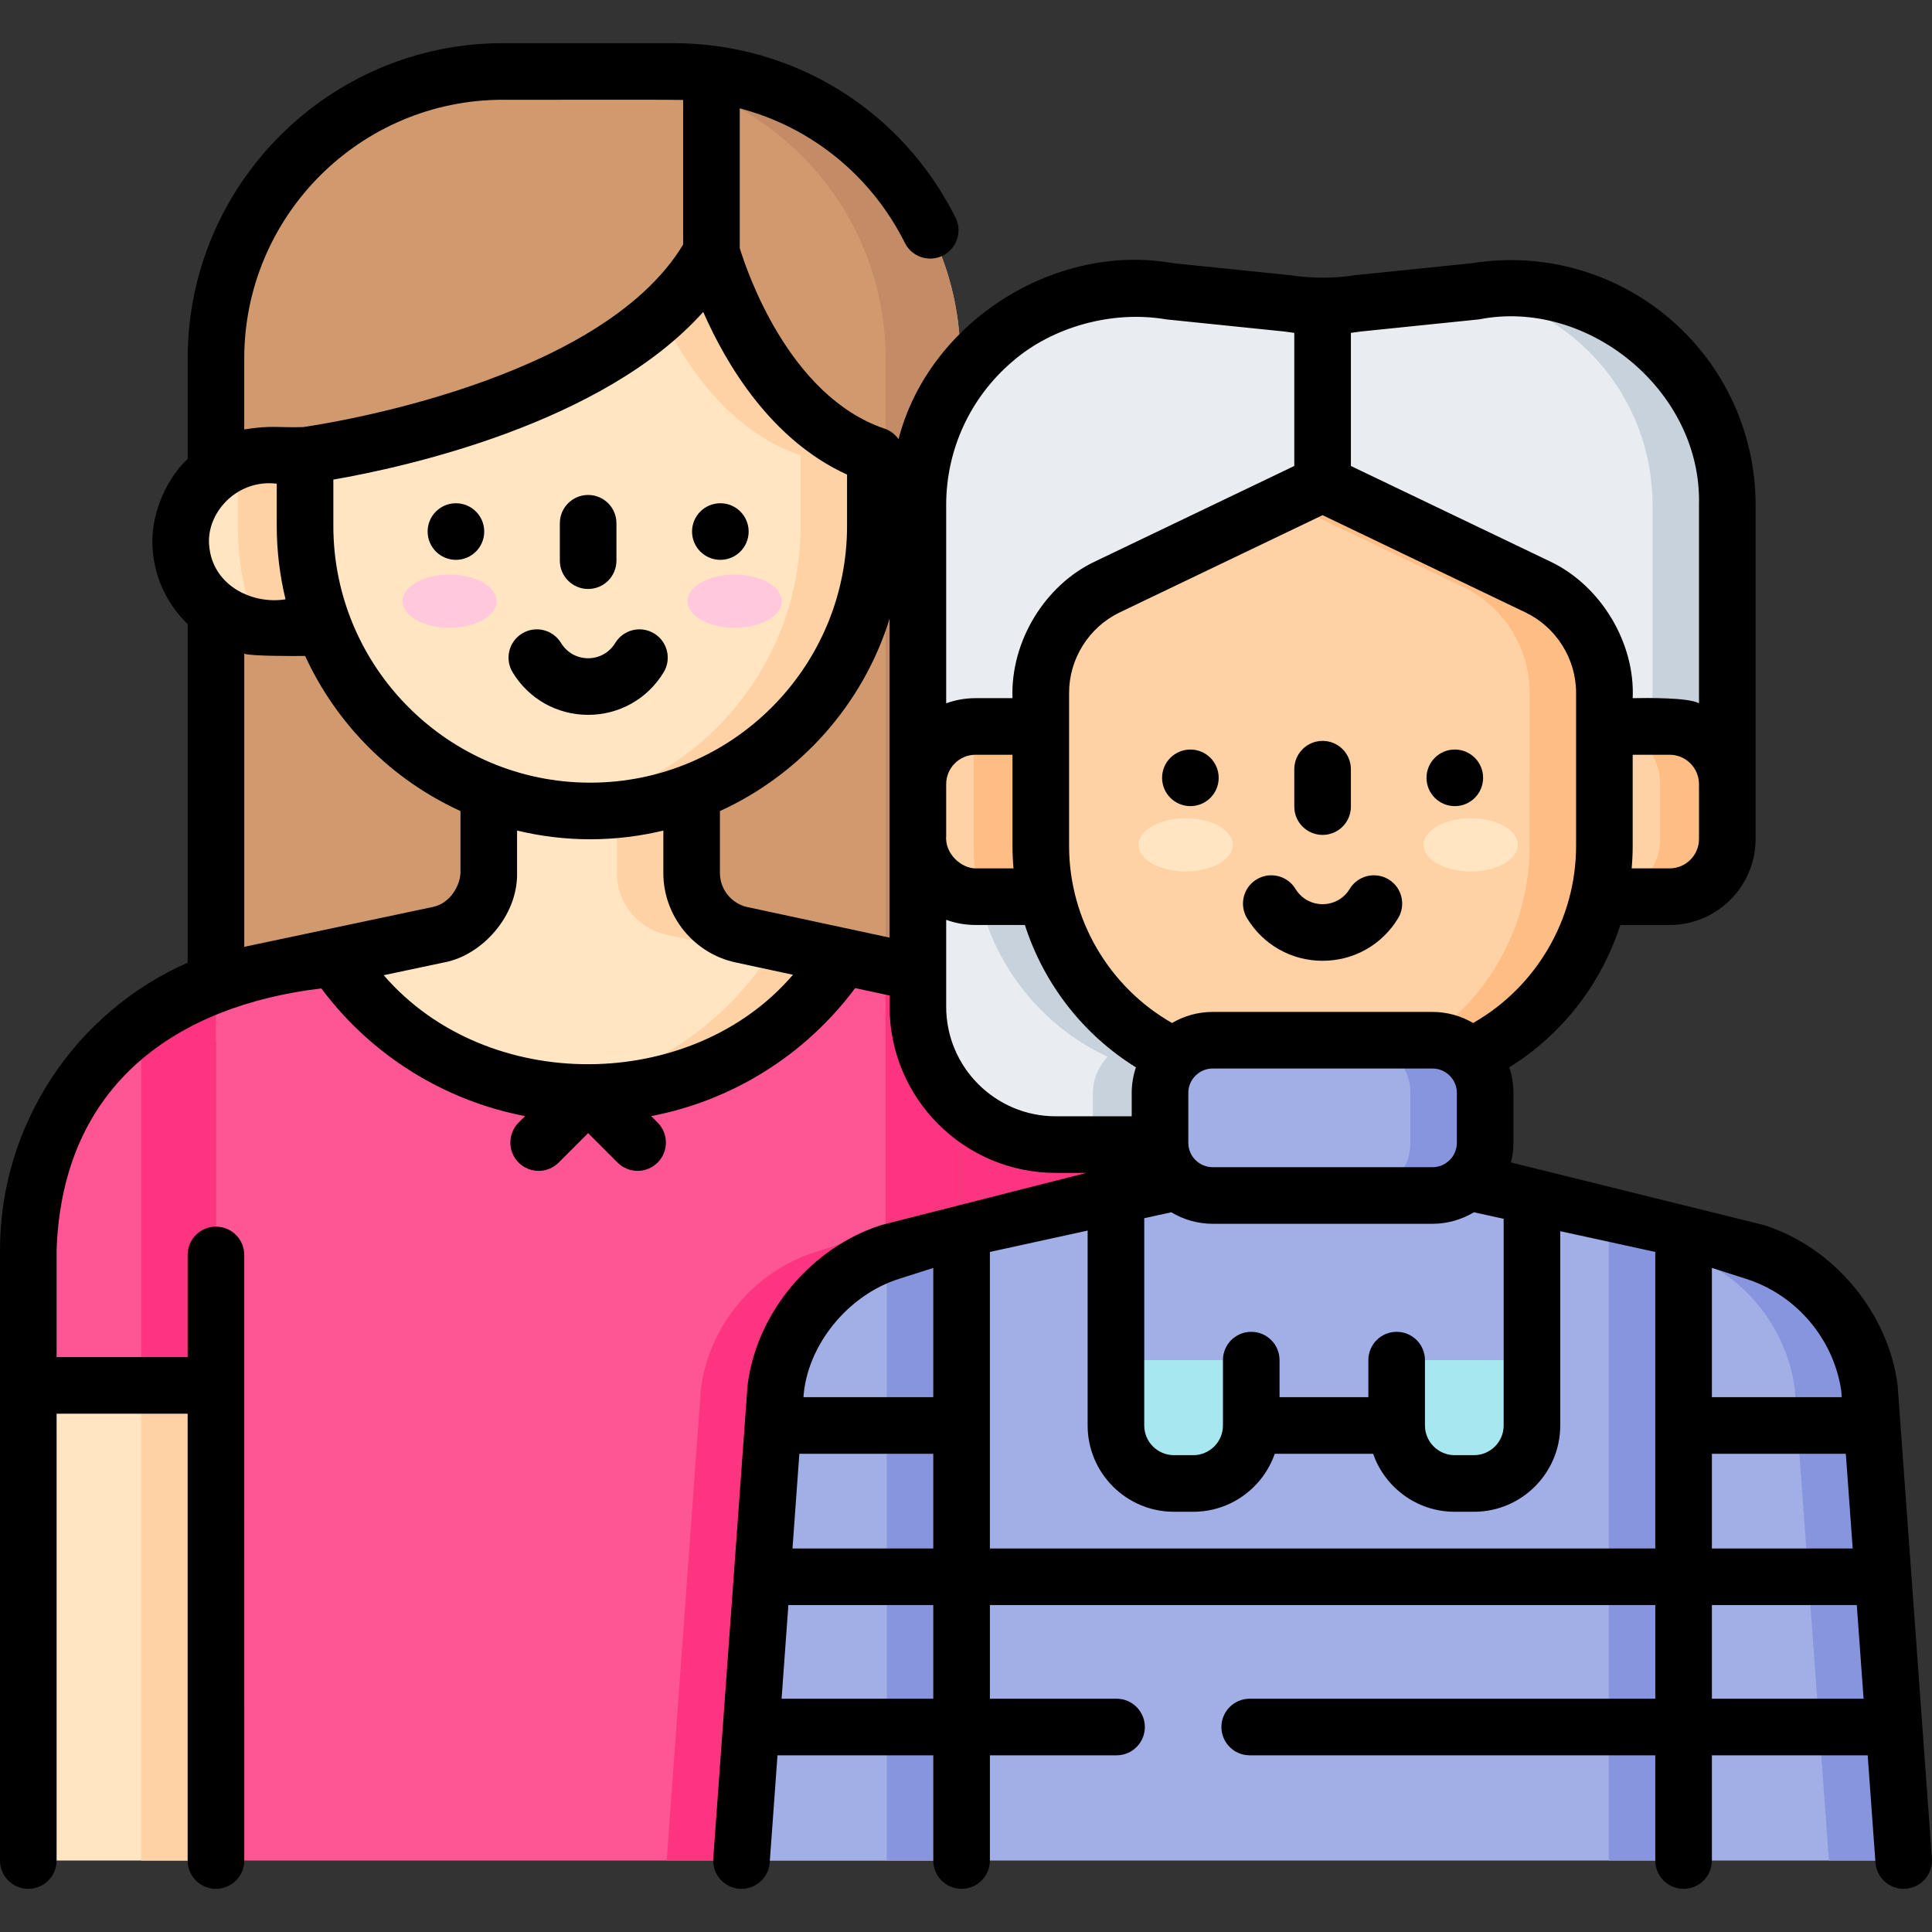 <svg id="Capa_1" enable-background="new 0 0 512 512" height="512" viewBox="0 0 512 512" width="512" xmlns="http://www.w3.org/2000/svg"><rect x="0" y="0" width="512" height="512" fill="#333333" stroke="none"/><g><g><path d="m254.499 275.927h-197.264v-180.94c0-42.001 34.049-76.05 76.05-76.05h45.164c42.001 0 76.05 34.049 76.05 76.05z" fill="#d19a6e"/><path d="m178.448 18.937h-19.82c42.001 0 76.05 34.049 76.05 76.05v180.94h19.82v-180.94c.001-42.002-34.048-76.05-76.05-76.05z" fill="#c38c66"/><path d="m57.235 260.171c-29.865 10.893-49.735 39.291-49.735 71.079v35.891h49.735z" fill="#fe5694"/><path d="m37.415 367.141h19.82v-106.97c-7.244 2.642-13.893 6.321-19.82 10.822z" fill="#fd3581"/><path d="m7.5 367.141h49.735v125.918h-49.735z" fill="#ffe5c2"/><path d="m37.415 367.141h19.82v125.918h-19.82z" fill="#fed2a4"/><path d="m254.499 260.171c29.864 10.892 49.735 39.291 49.735 71.079v35.891h-49.735z" fill="#fd3581"/><path d="m196.508 247.723 26.838 5.765 31.149 6.686v232.887h-197.266v-232.887l31.204-6.598 27.834-5.886z" fill="#fe5694"/><path d="m235.013 325.744-18.861 6.022c-16.182 5.167-27.984 19.132-30.382 35.948l-9.089 125.344h58.332z" fill="#fd3581"/><path d="m223.346 253.488-26.838-5.765-80.241-.033-.038.008 60.459.025 26.839 5.765 31.149 6.686v232.887h19.819v-232.887z" fill="#fd3581"/><path d="m223.346 253.488c-14.442 21.915-39.278 36.379-67.484 36.379-28.173 0-52.976-14.42-67.429-36.291l27.834-5.886c7.724-1.641 13.261-8.457 13.261-16.368v-36.227h53.764v36.271c0 7.888 5.503 14.705 13.217 16.357z" fill="#ffe5c2"/><path d="m96.95 166.329h-26.24c-.94 0-1.86-.06-2.77-.17-11.3-1.36-20.06-10.99-20.06-22.65 0-6.31 2.56-12.01 6.69-16.14 2.37-2.37 5.25-4.22 8.47-5.36 2.39-.86 4.98-1.33 7.67-1.33h10.13z" fill="#ffe5c2"/><path d="m96.95 166.329h-26.24c-.94 0-1.86-.06-2.77-.17-3.17-8.33-4.9-17.37-4.9-26.81v-17.34c2.39-.86 4.98-1.33 7.67-1.33h10.13z" fill="#fed2a4"/><path d="m196.508 247.723c-7.713-1.652-13.217-8.468-13.217-16.357v-36.271h-19.82v36.271c0 7.888 5.503 14.705 13.217 16.357l26.838 5.766c-12.724 19.308-33.519 32.826-57.576 35.77 3.249.398 6.556.608 9.912.608 28.206 0 53.042-14.464 67.484-36.379z" fill="#fed2a4"/><path d="m231.979 120.682v18.665c0 41.736-33.833 75.569-75.569 75.569-41.736 0-75.569-33.833-75.569-75.569v-18.665s84.143-10.963 107.7-53.868c0 0 11.46 43.045 43.438 53.868z" fill="#ffe5c2"/><path d="m188.541 66.814c-3.371 6.14-7.987 11.624-13.416 16.517 6.442 13.361 18.166 30.965 37.035 37.351v18.665c0 38.374-28.61 70.045-65.659 74.901 3.245.425 6.548.668 9.91.668 41.736 0 75.569-33.833 75.569-75.569v-18.665c-31.979-10.823-43.439-53.868-43.439-53.868z" fill="#fed2a4"/><path d="m254.832 325.744-18.861 6.022c-16.182 5.167-27.984 19.132-30.382 35.948l-9.089 125.344h58.332z" fill="#a2aee6"/><path d="m235.971 331.767c-.325.104-.637.233-.959.344v160.948h19.82v-167.315z" fill="#8795de"/><path d="m457.75 212.23h-214.497v-78.445c0-35.349 31.667-62.284 66.558-56.611l31.484 3.236c6.096.991 12.313.991 18.409 0l31.487-3.236c34.891-5.673 66.558 21.261 66.558 56.611v78.445z" fill="#e9edf1"/><g><path d="m391.191 77.175-.779.08c26.582 4.611 47.518 27.789 47.518 56.531v78.445h19.82v-78.445c0-35.35-31.667-62.284-66.559-56.611z" fill="#c8d2dc"/></g><path d="m350.5 221.299v45.5c0 3.11-.38 6.12-1.12 9.01-.9 3.56-2.33 6.92-4.2 9.98-6.41 10.52-17.99 17.54-31.21 17.54h-34.19c-20.17 0-36.53-16.36-36.53-36.53v-45.5c0-10.2 6.12-15.1 14.77-17.47 8.47-2.3 19.36-2.17 29.34-2.17h26.61c20.18 0 36.53-.54 36.53 19.64z" fill="#e9edf1"/><path d="m350.5 221.299v45.5c0 6.95-1.94 13.46-5.32 18.99h-25.71c-33.94 0-61.45-27.51-61.45-61.44v-20.52c8.47-2.3 19.36-2.17 29.34-2.17h26.61c20.18 0 36.53-.54 36.53 19.64z" fill="#c8d2dc"/><path d="m349.38 275.809c-.9 3.56-2.33 6.92-4.2 9.98-6.41 10.52-17.99 17.54-31.21 17.54h-24.34c-.01-.11-.01-.22-.01-.33v-13.22c0-7.72 6.25-13.97 13.96-13.97z" fill="#c8d2dc"/><path d="m279.66 237.629h-21.13c-8.44 0-15.28-6.84-15.28-15.27v-14.56c0-8.27 6.57-15 14.77-15.27.17-.01.34-.01.51-.01h17.29z" fill="#fed2a4"/><path d="m446.168 325.744 18.861 6.022c16.182 5.167 27.984 19.132 30.382 35.948l9.089 125.344h-58.332z" fill="#a2aee6"/><path d="m495.411 367.715c-2.398-16.817-14.2-30.781-30.382-35.948l-18.861-6.022v6.367c15.682 5.407 27.073 19.125 29.423 35.604l9.089 125.344h19.82z" fill="#8795de"/><path d="m442.474 237.629h-22.757l5.465-45.107h17.292c8.435 0 15.273 6.838 15.273 15.273v14.561c0 8.435-6.838 15.273-15.273 15.273z" fill="#fed2a4"/><path d="m442.474 192.523h-17.292l-.003.025c8.2.268 14.769 6.983 14.769 15.247v14.561c0 8.435-6.838 15.273-15.273 15.273h17.799c8.435 0 15.273-6.838 15.273-15.273v-14.561c0-8.434-6.838-15.272-15.273-15.272z" fill="#ffbd86"/><path d="m446.167 325.742v167.317h-191.334v-167.317l23.25-5.08 31.412-6.868c8.431-1.839 14.441-9.31 14.441-17.944v-45.003h53.128v45.003c0 8.634 6.011 16.106 14.441 17.944l31.412 6.868z" fill="#a2aee6"/><path d="m279.66 237.629h-20.17c-.96-4.32-1.47-8.82-1.47-13.43v-31.67c.17-.01.34-.01.51-.01h17.29z" fill="#ffbd86"/><path d="m422.917 320.662-31.412-6.868c-8.431-1.839-14.441-9.31-14.441-17.944v-45.003h-19.82v45.003c0 8.634 6.01 16.106 14.441 17.944l31.412 6.868 23.25 5.08v167.317h19.82v-167.317z" fill="#8795de"/><path d="m293.482 155.543c-10.795 5.175-17.663 16.084-17.663 28.056l.002 40.603c0 33.935 27.509 61.444 61.444 61.444h26.469c33.935 0 61.444-27.509 61.444-61.444l.002-40.603c.001-11.971-6.868-22.881-17.663-28.056l-57.017-27.332z" fill="#fed2a4"/><path d="m407.519 155.543-57.019-27.332-9.91 4.75 47.108 22.582c10.795 5.175 17.663 16.084 17.663 28.056l-.002 40.603c0 33.935-27.509 61.444-61.444 61.444h19.82c33.935 0 61.444-27.509 61.444-61.444l.002-40.603c.001-11.971-6.867-22.881-17.662-28.056z" fill="#ffbd86"/><path d="m379.619 316.818h-58.238c-7.712 0-13.965-6.252-13.965-13.965v-13.221c0-7.712 6.252-13.965 13.965-13.965h58.238c7.712 0 13.965 6.252 13.965 13.965v13.221c0 7.713-6.252 13.965-13.965 13.965z" fill="#a2aee6"/><path d="m379.619 275.668h-19.819c7.712 0 13.965 6.252 13.965 13.965v13.221c0 7.712-6.252 13.965-13.965 13.965h19.82c7.712 0 13.965-6.252 13.965-13.965v-13.221c-.001-7.713-6.253-13.965-13.966-13.965z" fill="#8795de"/><path d="m316.231 393.131h-5.134c-8.483 0-15.361-6.877-15.361-15.361v-17.325h35.855v17.325c.001 8.484-6.876 15.361-15.36 15.361z" fill="#a6e7f0"/><path d="m390.623 393.131h-5.134c-8.483 0-15.361-6.877-15.361-15.361v-17.325h35.855v17.325c.001 8.484-6.877 15.361-15.36 15.361z" fill="#a6e7f0"/><g fill="#ffc8dd"><ellipse cx="194.681" cy="159.329" rx="12.481" ry="7.05"/><ellipse cx="119.139" cy="159.329" rx="12.481" ry="7.05"/></g><g fill="#ffe5c2"><ellipse cx="389.76" cy="223.896" rx="12.481" ry="7.05"/><ellipse cx="314.218" cy="223.896" rx="12.481" ry="7.05"/></g></g><g><path d="m155.862 156.083c4.143 0 7.5-3.357 7.5-7.5v-9.916c0-4.143-3.357-7.5-7.5-7.5s-7.5 3.357-7.5 7.5v9.916c0 4.142 3.358 7.5 7.5 7.5z"/><path d="m173.351 167.871c-3.54-2.148-8.153-1.022-10.304 2.519-1.54 2.537-4.226 4.051-7.185 4.051s-5.645-1.514-7.185-4.051c-2.149-3.541-6.762-4.667-10.304-2.519-3.54 2.149-4.668 6.763-2.519 10.304 4.283 7.054 11.762 11.266 20.007 11.266s15.724-4.212 20.007-11.266c2.151-3.541 1.023-8.155-2.517-10.304z"/><path d="m511.98 492.516-9.089-125.344c-2.343-18.984-16.71-36.675-35.581-42.551l-66.892-16.562c.418-1.67.665-3.408.665-5.206v-13.221c0-2.37-.401-4.645-1.114-6.778 14.055-8.709 24.444-22.198 29.421-37.726h13.079c12.562 0 22.78-10.215 22.78-22.77v-88.57c0-19.056-8.326-37.064-22.843-49.409-14.455-12.292-33.472-17.62-52.195-14.641l-31.277 3.209c-4.124.687-10.517.991-16.869 0l-31.277-3.209c-30.927-5.552-64.575 15.348-72.668 46.648-.895-1.28-2.184-2.284-3.736-2.809-25.442-8.611-36.602-42.1-38.343-47.837v-37.031c18.789 4.935 34.769 17.679 43.766 35.673 1.852 3.706 6.359 5.21 10.062 3.354 3.705-1.852 5.207-6.356 3.354-10.062-14.258-28.52-42.908-46.235-74.772-46.235h-45.17c-46.069 0-83.55 37.48-83.55 83.55v26.647c-5.213 4.781-9.394 13.581-9.351 21.873 0 8.285 3.447 16.208 9.351 21.875v89.74c-29.95 13.167-49.731 43.106-49.731 76.127v161.808c0 4.143 3.357 7.5 7.5 7.5s7.5-3.357 7.5-7.5v-118.419h34.729v118.421c0 4.143 3.357 7.5 7.5 7.5 1.297 0 2.516-.329 3.58-.908 2.338-1.27 3.925-3.747 3.925-6.595l-.005-160.487c0-4.143-3.357-7.5-7.5-7.5s-7.5 3.357-7.5 7.5v27.069h-34.729v-28.39c1.55-44.354 32.332-64.775 70.149-69.315 13.281 17.767 32.548 29.73 54.009 33.846l-1.712 1.712c-2.929 2.93-2.929 7.678 0 10.607 2.93 2.928 7.678 2.928 10.607 0l7.806-7.807 7.806 7.807c1.465 1.464 3.385 2.196 5.304 2.196s3.839-.732 5.304-2.196c2.929-2.93 2.929-7.678 0-10.607l-1.711-1.711c21.493-4.12 40.781-16.111 54.068-33.924l9.122 1.96v2.98c0 24.278 19.752 44.03 44.03 44.03h8.133l-54.222 13.793c-18.24 5.718-33.186 22.909-35.582 42.551l-9.088 125.344c-.3 4.131 2.807 7.723 6.938 8.022.185.014.367.02.55.02 3.896 0 7.187-3.011 7.473-6.958l2.061-28.422h41.288v27.88c0 4.143 3.357 7.5 7.5 7.5h.001s.001 0 .001 0c4.143 0 7.5-3.357 7.5-7.5v-27.88h33.563c4.143 0 7.5-3.357 7.5-7.5s-3.357-7.5-7.5-7.5h-33.563v-24.819h176.336v24.819h-107.48c-4.143 0-7.5 3.357-7.5 7.5s3.357 7.5 7.5 7.5h107.477v27.88c0 4.143 3.357 7.5 7.5 7.5h.001s.001 0 .001 0c4.143 0 7.5-3.357 7.5-7.5v-27.88h41.289l2.061 28.422c.286 3.947 3.577 6.958 7.473 6.958.183 0 .365-.006.55-.02 4.131-.299 7.237-3.891 6.937-8.022zm-58.31-107.248h35.494l1.819 25.091h-37.313zm34.28-16.74.126 1.74h-34.406v-34.256l9.078 2.899c13.274 4.238 23.143 15.848 25.202 29.617zm-89.467 9.243c0 4.334-3.526 7.86-7.86 7.86h-5.134c-4.334 0-7.86-3.526-7.86-7.86v-17.325c0-4.143-3.357-7.5-7.5-7.5s-7.5 3.357-7.5 7.5v9.825h-23.537v-9.825c0-4.143-3.357-7.5-7.5-7.5s-7.5 3.357-7.5 7.5v17.325c0 4.334-3.526 7.86-7.86 7.86h-5.134c-4.334 0-7.86-3.526-7.86-7.86v-54.938l7.168-1.567c3.216 1.925 6.962 3.052 10.975 3.052h58.238c4.013 0 7.759-1.127 10.975-3.052l7.889 1.725zm-12.399-88.138v13.221c0 1.777-.721 3.389-1.886 4.559-.049.042-.095.089-.144.132-1.159 1.096-2.718 1.774-4.435 1.774h-58.238c-1.719 0-3.279-.679-4.438-1.777-.047-.042-.092-.087-.139-.128-1.165-1.17-1.886-2.782-1.886-4.559v-13.221c0-1.781.724-3.397 1.894-4.567.001-.001.002-.002.004-.004 1.17-1.17 2.785-1.894 4.567-1.894h58.238c3.563-.001 6.463 2.899 6.463 6.464zm4.314-18.533c-3.172-1.852-6.848-2.932-10.779-2.932h-58.238c-3.931 0-7.606 1.08-10.778 2.932-16.704-9.521-27.282-27.475-27.282-46.901v-40.601c0-9.029 5.262-17.389 13.401-21.296l53.778-25.776 53.773 25.774c8.145 3.909 13.406 12.269 13.406 21.298v40.601c.001 19.426-10.577 37.38-27.281 46.901zm-139.648-49.801v-13.5c0-4.29 3.49-7.78 7.78-7.78h9.79v24.181c0 1.991.097 3.968.268 5.93h-10.058c-3.492.02-8.239-3.605-7.78-8.831zm199.5 1.06c0 4.284-3.49 7.77-7.78 7.77h-10.058c.171-1.962.268-3.939.268-5.93v-24.181h9.79c4.29 0 7.78 3.49 7.78 7.78zm-89.571-134.511 31.277-3.209c28.646-5.689 59.078 18.807 58.294 49.149v52.599c-2.619-1.56-13.849-1.445-17.57-1.369.662-14.522-8.31-29.806-21.918-36.243l-52.762-25.289v-35.271c.894-.105 1.787-.225 2.679-.367zm-92.369 7.959c10.503-9.163 26.466-13.638 40.734-11.168l31.277 3.209c.891.142 1.785.262 2.679.366v35.271l-52.766 25.291c-13.258 6.211-22.456 21.136-21.914 36.241h-9.79c-2.731 0-5.351.484-7.78 1.369v-52.599c0-14.647 6.4-28.49 17.56-37.98zm-43.831 29.962v13.578c0 37.533-30.536 68.068-68.069 68.068s-68.069-30.535-68.069-68.068v-12.248c18.579-3.226 71.418-14.71 98.021-44.432 6.024 13.724 17.889 33.893 38.117 43.102zm-102.449 105.495c-.043 3.093-2.496 8.084-7.313 9.087l-49.986 10.57v-77.701c1.362.683 13.53.651 16.135.609 8.322 18.159 22.993 32.81 41.165 41.108v16.327zm-46.36-72.435c-9.097 1.458-20.056-3.974-20.291-15.32-.095-8.221 7.762-16.559 17.961-15.33v11.169c.001 6.709.821 13.228 2.33 19.481zm57.61-132.39c9.295.042 39.302-.085 47.761.05v38.315c-21.796 36.227-94.212 47.441-100.697 48.375-6.957.197-7.997-.533-15.614.61v-18.8c0-37.799 30.751-68.55 68.55-68.55zm76.863 231.882c-26.729 31.251-80.985 31.931-108.457.119l16.14-3.414c9.921-1.894 19.43-12.321 19.205-23.707v-11.209c6.222 1.493 12.706 2.306 19.38 2.306s13.158-.813 19.38-2.306v11.259c0 11.353 8.055 21.312 19.144 23.682zm-12.066-17.936c-4.223-.902-7.287-4.694-7.287-9.016v-16.432c21.358-9.753 37.903-28.276 44.96-50.955v84.495zm52.673 26.414v-23.039c2.429.885 5.049 1.369 7.78 1.369h13.078c4.978 15.528 15.367 29.017 29.422 37.726-.713 2.133-1.114 4.408-1.114 6.778v6.196h-20.136c-16.008 0-29.03-13.023-29.03-29.03zm-38.914 118.469h35.494v25.091h-37.313zm26.417-46.357 9.077-2.899v34.256h-34.406c.908-13.708 11.781-27.104 25.329-31.357zm-31.123 111.267 1.799-24.819h38.401v24.819zm55.202-39.819v-78.582l25.905-5.664v51.659c0 12.605 10.255 22.86 22.86 22.86h5.134c9.979 0 18.479-6.429 21.59-15.36h26.077c3.112 8.932 11.612 15.36 21.59 15.36h5.134c12.605 0 22.86-10.255 22.86-22.86v-51.501l25.185 5.506v78.582zm191.338 39.819v-24.819h38.401l1.8 24.819z"/><path d="m350.5 221.26c4.143 0 7.5-3.357 7.5-7.5v-9.916c0-4.143-3.357-7.5-7.5-7.5s-7.5 3.357-7.5 7.5v9.916c0 4.143 3.357 7.5 7.5 7.5z"/><path d="m367.987 233.049c-3.543-2.149-8.154-1.021-10.303 2.52-1.539 2.536-4.225 4.05-7.185 4.05-2.959 0-5.645-1.514-7.185-4.051-2.149-3.54-6.762-4.668-10.304-2.519-3.54 2.149-4.668 6.763-2.519 10.304 4.283 7.054 11.762 11.266 20.007 11.266 8.246 0 15.726-4.212 20.008-11.267 2.15-3.542 1.022-8.155-2.519-10.303z"/><circle cx="385.54" cy="206.132" r="7.5"/><circle cx="315.465" cy="206.132" r="7.5"/><circle cx="190.9" cy="140.865" r="7.5"/><circle cx="120.825" cy="140.865" r="7.5"/></g></g></svg>